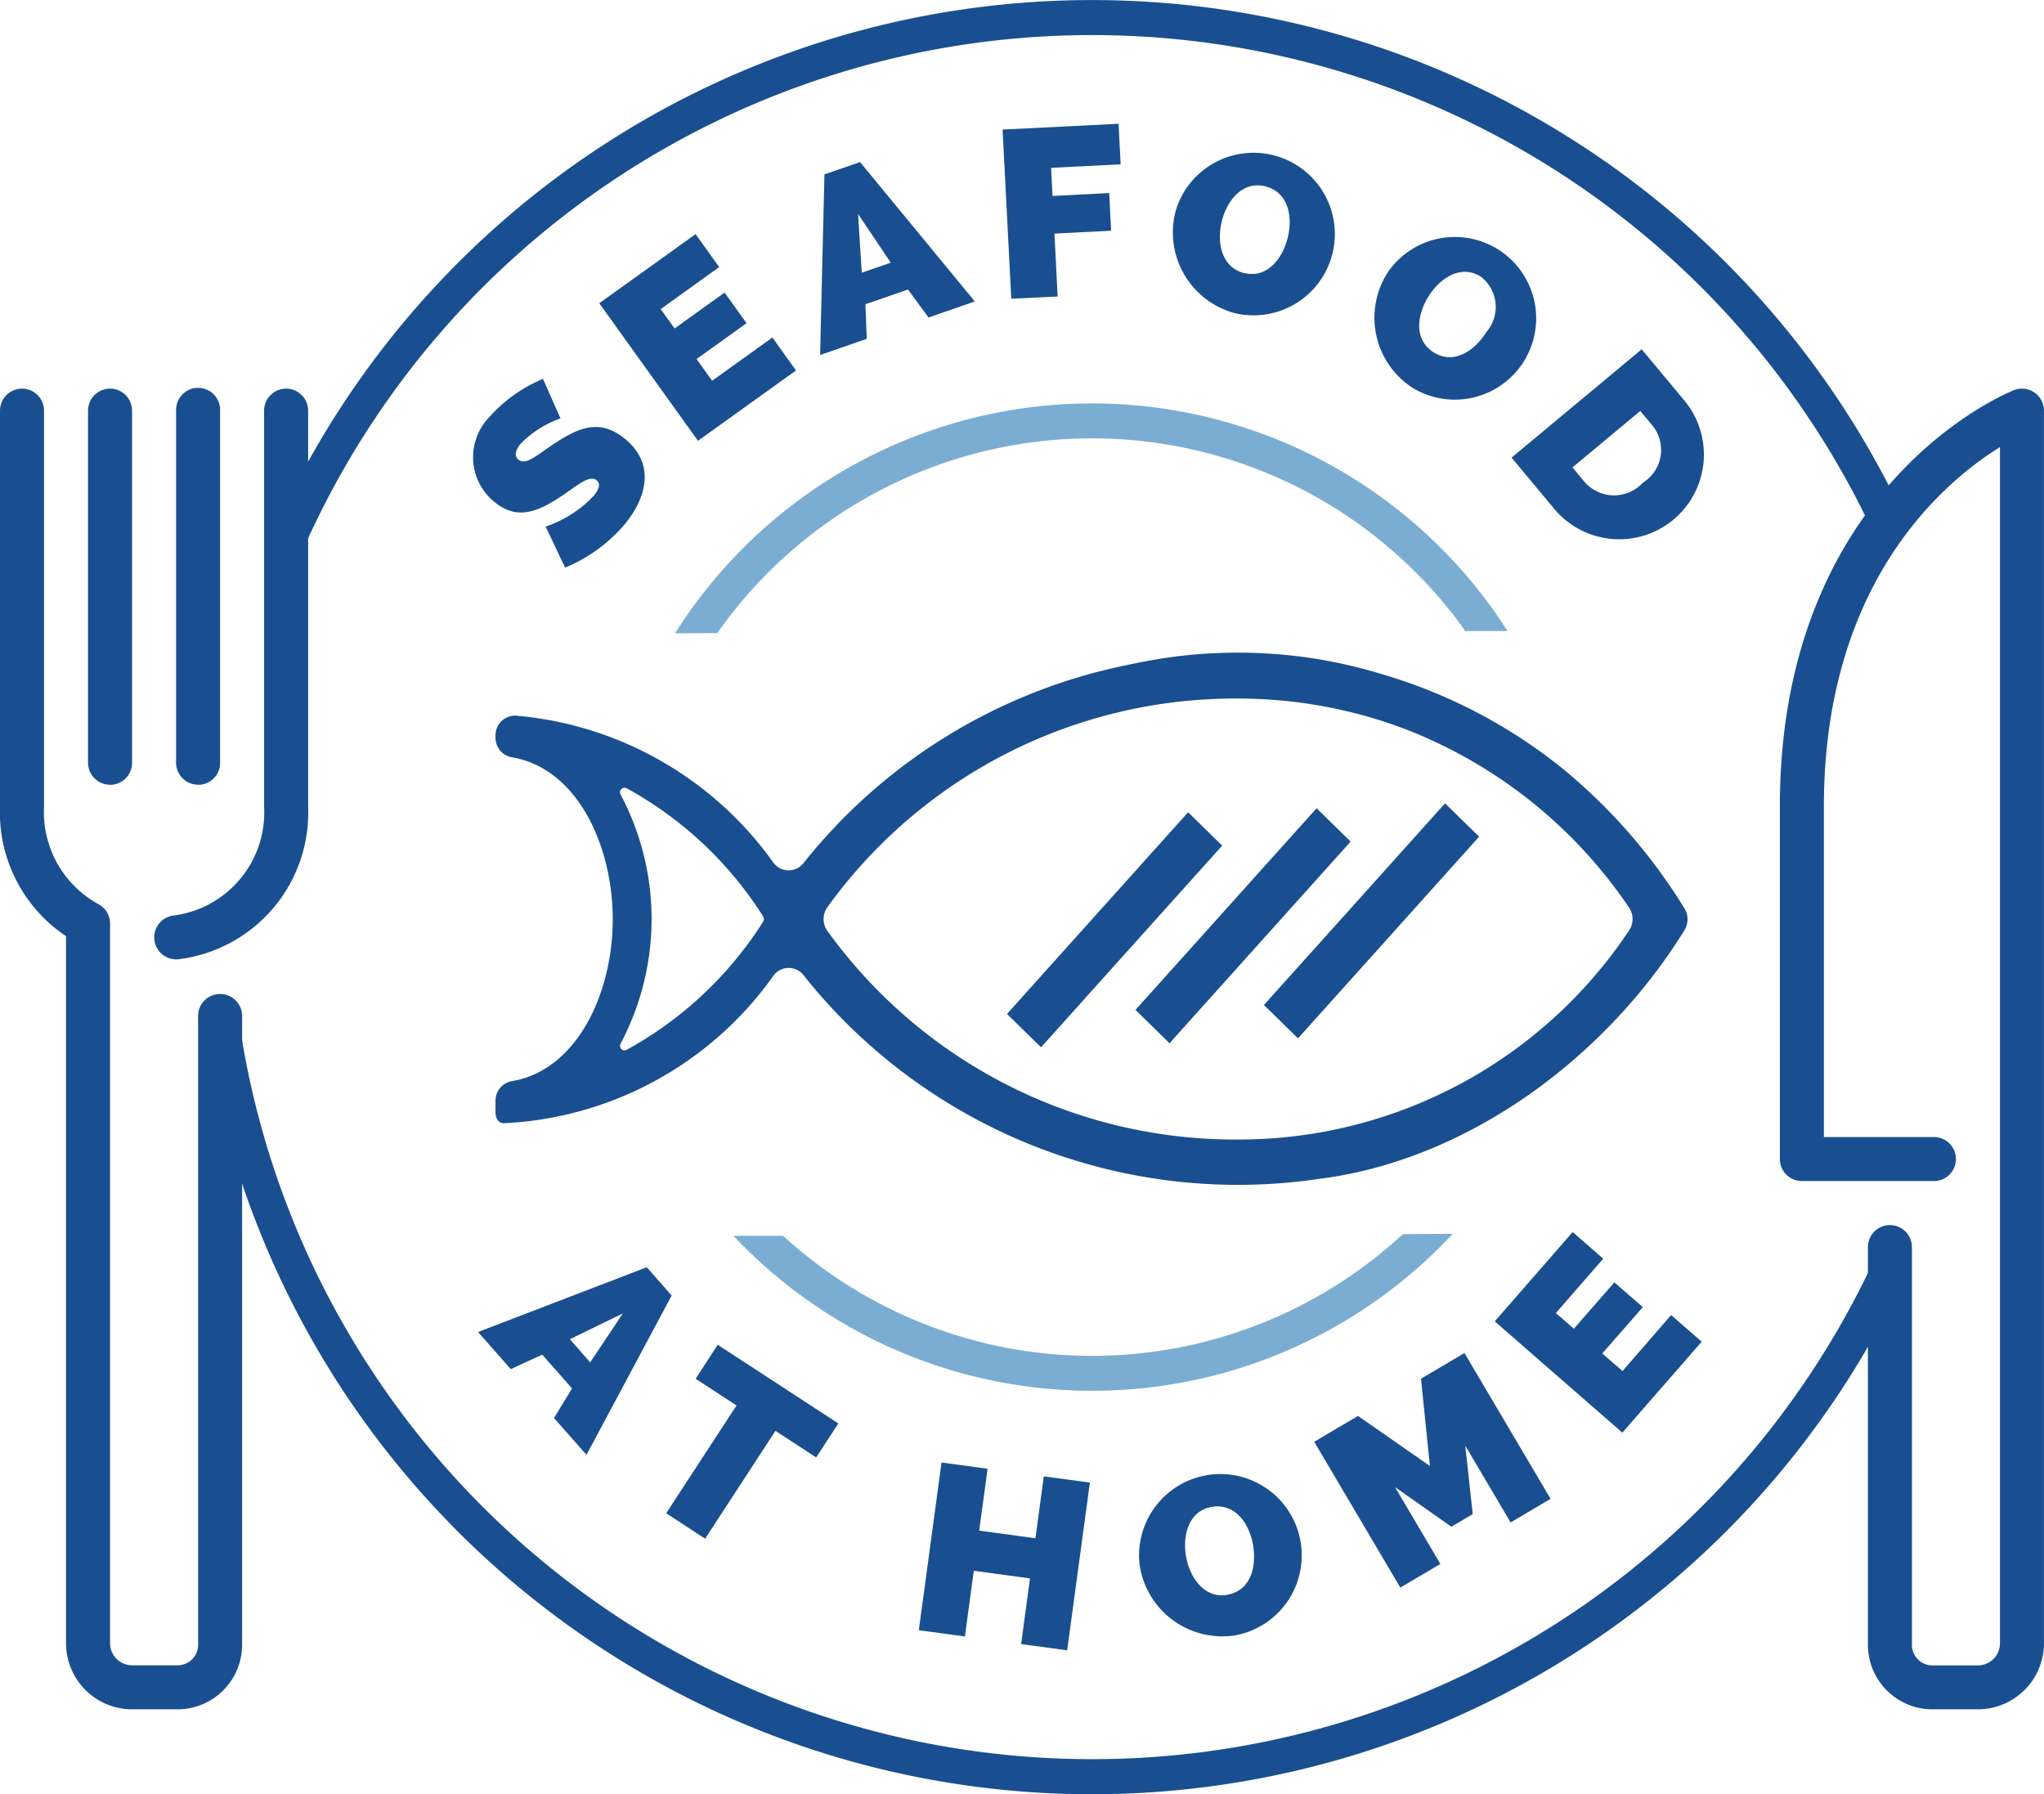 <svg xmlns="http://www.w3.org/2000/svg" width="70.573" height="61.943" viewBox="0 0 70.573 61.943">
  <g id="Group_388" data-name="Group 388" transform="translate(-331.67 -53.169)">
    <path id="Path_424" data-name="Path 424" d="M360.579,78.7"/>
    <g id="Group_383" data-name="Group 383">
      <path id="Path_425" data-name="Path 425" d="M356.436,75.025a15.813,15.813,0,0,1,25.827-.071l1.458,0a17.027,17.027,0,0,0-28.744.079Z" fill="#7badd3"/>
      <path id="Path_426" data-name="Path 426" d="M380.107,95.774a15.8,15.8,0,0,1-21.4.058l-1.714,0a17.009,17.009,0,0,0,24.836-.068Z" fill="#7badd3"/>
    </g>
    <g id="Group_384" data-name="Group 384">
      <path id="Path_427" data-name="Path 427" d="M335.47,80.265a.761.761,0,0,0,.76-.76V67.346a.76.76,0,0,0-1.52,0V79.5a.76.76,0,0,0,.76.76Zm0,0" fill="#194f90"/>
      <path id="Path_428" data-name="Path 428" d="M338.51,80.265a.76.76,0,0,0,.759-.76V67.346a.76.76,0,1,0-1.519,0V79.5a.76.76,0,0,0,.76.76Zm0,0" fill="#194f90"/>
      <path id="Path_429" data-name="Path 429" d="M339.269,87.484a.759.759,0,0,0-.759.76V109.9a.713.713,0,0,1-.76.76h-1.52a.761.761,0,0,1-.76-.76V85.05a.759.759,0,0,0-.435-.685,3.623,3.623,0,0,1-1.845-3.341V67.346a.76.76,0,1,0-1.52,0V81.024a5.13,5.13,0,0,0,2.28,4.464V109.9a2.283,2.283,0,0,0,2.28,2.28h1.52a2.23,2.23,0,0,0,2.279-2.28V88.244a.76.76,0,0,0-.76-.76Zm0,0" fill="#194f90"/>
      <path id="Path_430" data-name="Path 430" d="M341.549,66.586a.76.76,0,0,0-.76.76V81.024a3.588,3.588,0,0,1-3.144,3.754.76.76,0,0,0,.107,1.512.813.813,0,0,0,.11-.008,5.1,5.1,0,0,0,4.447-5.258V67.346a.76.76,0,0,0-.76-.76Zm0,0" fill="#194f90"/>
    </g>
    <path id="Path_431" data-name="Path 431" d="M401.782,66.64" fill="#7badd3"/>
    <path id="Path_432" data-name="Path 432" d="M401.2,66.64c-.33.132-8.077,3.358-8.077,14.385V93.183a.76.76,0,0,0,.76.76h4.56a.759.759,0,0,0,0-1.519h-3.8v-11.4c0-7.712,4.1-11.188,6.079-12.42v41.3a.761.761,0,0,1-.759.76h-1.52a.712.712,0,0,1-.76-.76V96.223a.76.76,0,1,0-1.52,0V109.9a2.23,2.23,0,0,0,2.28,2.28h1.52a2.282,2.282,0,0,0,2.279-2.28V67.346a.76.76,0,0,0-1.042-.706Z" fill="#194f90"/>
    <path id="Path_433" data-name="Path 433" d="M376.892,75.88a17.276,17.276,0,0,0-4.726-.033c-.606.08-1.207.2-1.8.327a19.146,19.146,0,0,0-10.946,6.782.651.651,0,0,1-1.042,0,12.2,12.2,0,0,0-8.9-5.081.68.68,0,0,0-.7.7v.05a.683.683,0,0,0,.555.685c2.273.378,3.493,3.059,3.493,5.593s-1.22,5.217-3.494,5.593a.683.683,0,0,0-.554.684v.383c0,.252.131.388.291.384a12.119,12.119,0,0,0,9.311-5.1.65.65,0,0,1,1.042,0,19.16,19.16,0,0,0,17.834,7.015c5.073-.65,9.836-4.151,12.572-8.577l0,0a.724.724,0,0,0,0-.757l0,0a19.312,19.312,0,0,0-4.236-4.85,18.043,18.043,0,0,0-6.235-3.243A17.257,17.257,0,0,0,376.892,75.88ZM353.3,89.416a.157.157,0,0,1-.2-.225,9.172,9.172,0,0,0,0-8.587.157.157,0,0,1,.2-.225,12.941,12.941,0,0,1,4.717,4.424.175.175,0,0,1,0,.189A12.949,12.949,0,0,1,353.3,89.416Zm21.1,3.093a17.352,17.352,0,0,1-14.171-7.214.7.7,0,0,1,0-.795A17.353,17.353,0,0,1,374.4,77.285a16.394,16.394,0,0,1,4.3.571,15.306,15.306,0,0,1,1.464.475,16.493,16.493,0,0,1,7.752,6.172.7.7,0,0,1,0,.789A16.18,16.18,0,0,1,374.4,92.509Z" fill="#194f90"/>
    <g id="Group_385" data-name="Group 385">
      <path id="Path_434" data-name="Path 434" d="M396.164,97.115a29.764,29.764,0,0,1-56.235-8.659v5.271a30.96,30.96,0,0,0,57.558,3.388Z" fill="#194f90"/>
      <path id="Path_435" data-name="Path 435" d="M342.013,72.421a29.768,29.768,0,0,1,54.26-1.023,10.414,10.414,0,0,1,.824-1.044,30.953,30.953,0,0,0-55.084-.7Z" fill="#194f90"/>
    </g>
    <path id="Path_436" data-name="Path 436" d="M366.438,88.174l6.254-6.963,1.176,1.152-6.254,6.962Zm0,0" fill="#194f90"/>
    <path id="Path_437" data-name="Path 437" d="M370.874,88.034l6.254-6.962,1.175,1.151-6.253,6.963Zm0,0" fill="#194f90"/>
    <path id="Path_438" data-name="Path 438" d="M375.31,87.865l6.253-6.962,1.176,1.151-6.253,6.963Zm0,0" fill="#194f90"/>
    <g id="Group_386" data-name="Group 386">
      <path id="Path_439" data-name="Path 439" d="M351.022,67.614a3.593,3.593,0,0,0-1.381.88c-.174.219-.227.418-.066.546.239.189.546-.092,1.133-.488.935-.635,1.656-.935,2.514-.254,1.1.875.751,2.046.075,2.9a5.379,5.379,0,0,1-2.116,1.567l-.672-1.416a4.117,4.117,0,0,0,1.669-1.071c.215-.271.214-.429.092-.527-.265-.21-.7.215-1.318.615-.91.591-1.534.674-2.2.142a1.991,1.991,0,0,1-.191-2.936,5.077,5.077,0,0,1,1.857-1.322Z" fill="#194f90"/>
      <path id="Path_440" data-name="Path 440" d="M358.338,64.821l.816,1.137-3.385,2.429-3.408-4.749,3.325-2.386.816,1.137-2.02,1.45.48.669,1.726-1.239.758,1.057-1.726,1.238.538.75Z" fill="#194f90"/>
      <path id="Path_441" data-name="Path 441" d="M359.985,65.425l.151-6.236,1.229-.425,3.963,4.812-1.6.554-.708-.966-1.47.509.047,1.194Zm1.311-4.87.128,2.029,1-.347Z" fill="#194f90"/>
      <path id="Path_442" data-name="Path 442" d="M366.586,63.481l-.3-5.839,4.005-.2.071,1.4-2.4.121.049.971,1.957-.1.066,1.3-1.957.1.11,2.171Z" fill="#194f90"/>
      <path id="Path_443" data-name="Path 443" d="M372.268,60.43a2.806,2.806,0,1,1,2.021,3.546A2.886,2.886,0,0,1,372.268,60.43Zm2.368,2.165c.792.189,1.32-.5,1.5-1.241.184-.769-.022-1.571-.791-1.755s-1.316.481-1.494,1.226S373.859,62.409,374.636,62.6Z" fill="#194f90"/>
      <path id="Path_444" data-name="Path 444" d="M379.615,62.528a2.808,2.808,0,1,1,.789,4.006A2.886,2.886,0,0,1,379.615,62.528Zm1.557,2.807c.692.432,1.41-.051,1.816-.7a1.32,1.32,0,0,0-.192-1.916c-.684-.427-1.4.038-1.807.687C380.575,64.069,380.495,64.912,381.172,65.335Z" fill="#194f90"/>
      <path id="Path_445" data-name="Path 445" d="M383.86,68.968l4.493-3.741,1.438,1.728a2.923,2.923,0,1,1-4.492,3.74Zm4.855-1.118-.411-.493-2.341,1.949.412.494a1.348,1.348,0,0,0,2.019.032A1.331,1.331,0,0,0,388.715,67.85Z" fill="#194f90"/>
    </g>
    <g id="Group_387" data-name="Group 387">
      <path id="Path_446" data-name="Path 446" d="M348.175,99.154,354,96.919l.861.975-2.941,5.5-1.122-1.27.623-1.023-1.03-1.165-1.086.5Zm5-.641-1.828.89.7.8Z" fill="#194f90"/>
      <path id="Path_447" data-name="Path 447" d="M359.85,103.484l-1.406-.917-2.428,3.722-1.345-.877,2.429-3.722-1.413-.922.764-1.173,4.164,2.717Z" fill="#194f90"/>
      <path id="Path_448" data-name="Path 448" d="M369.3,104.353l-.784,5.791-1.59-.216.307-2.267-1.941-.263-.307,2.268-1.591-.216.784-5.79,1.591.215-.29,2.137,1.942.263.288-2.137Z" fill="#194f90"/>
      <path id="Path_449" data-name="Path 449" d="M371.021,107.219a2.808,2.808,0,1,1,3.3,2.408A2.888,2.888,0,0,1,371.021,107.219Zm3.048,1c.8-.152,1-.994.859-1.746-.148-.777-.664-1.424-1.441-1.277s-1,.978-.861,1.731S373.285,108.373,374.069,108.224Z" fill="#194f90"/>
      <path id="Path_450" data-name="Path 450" d="M383.827,105.729l-1.566-2.651.258,2.363-.738.435-1.945-1.366,1.566,2.651-1.383.817-2.973-5.034,1.511-.892,2.483,1.727-.307-3.012,1.5-.888,2.973,5.034Z" fill="#194f90"/>
      <path id="Path_451" data-name="Path 451" d="M389.369,98.569l1.055.92-2.739,3.14-4.406-3.842,2.69-3.084,1.055.92L385.39,98.5l.62.541,1.4-1.6.981.855-1.4,1.6.7.606Z" fill="#194f90"/>
    </g>
  </g>
</svg>
